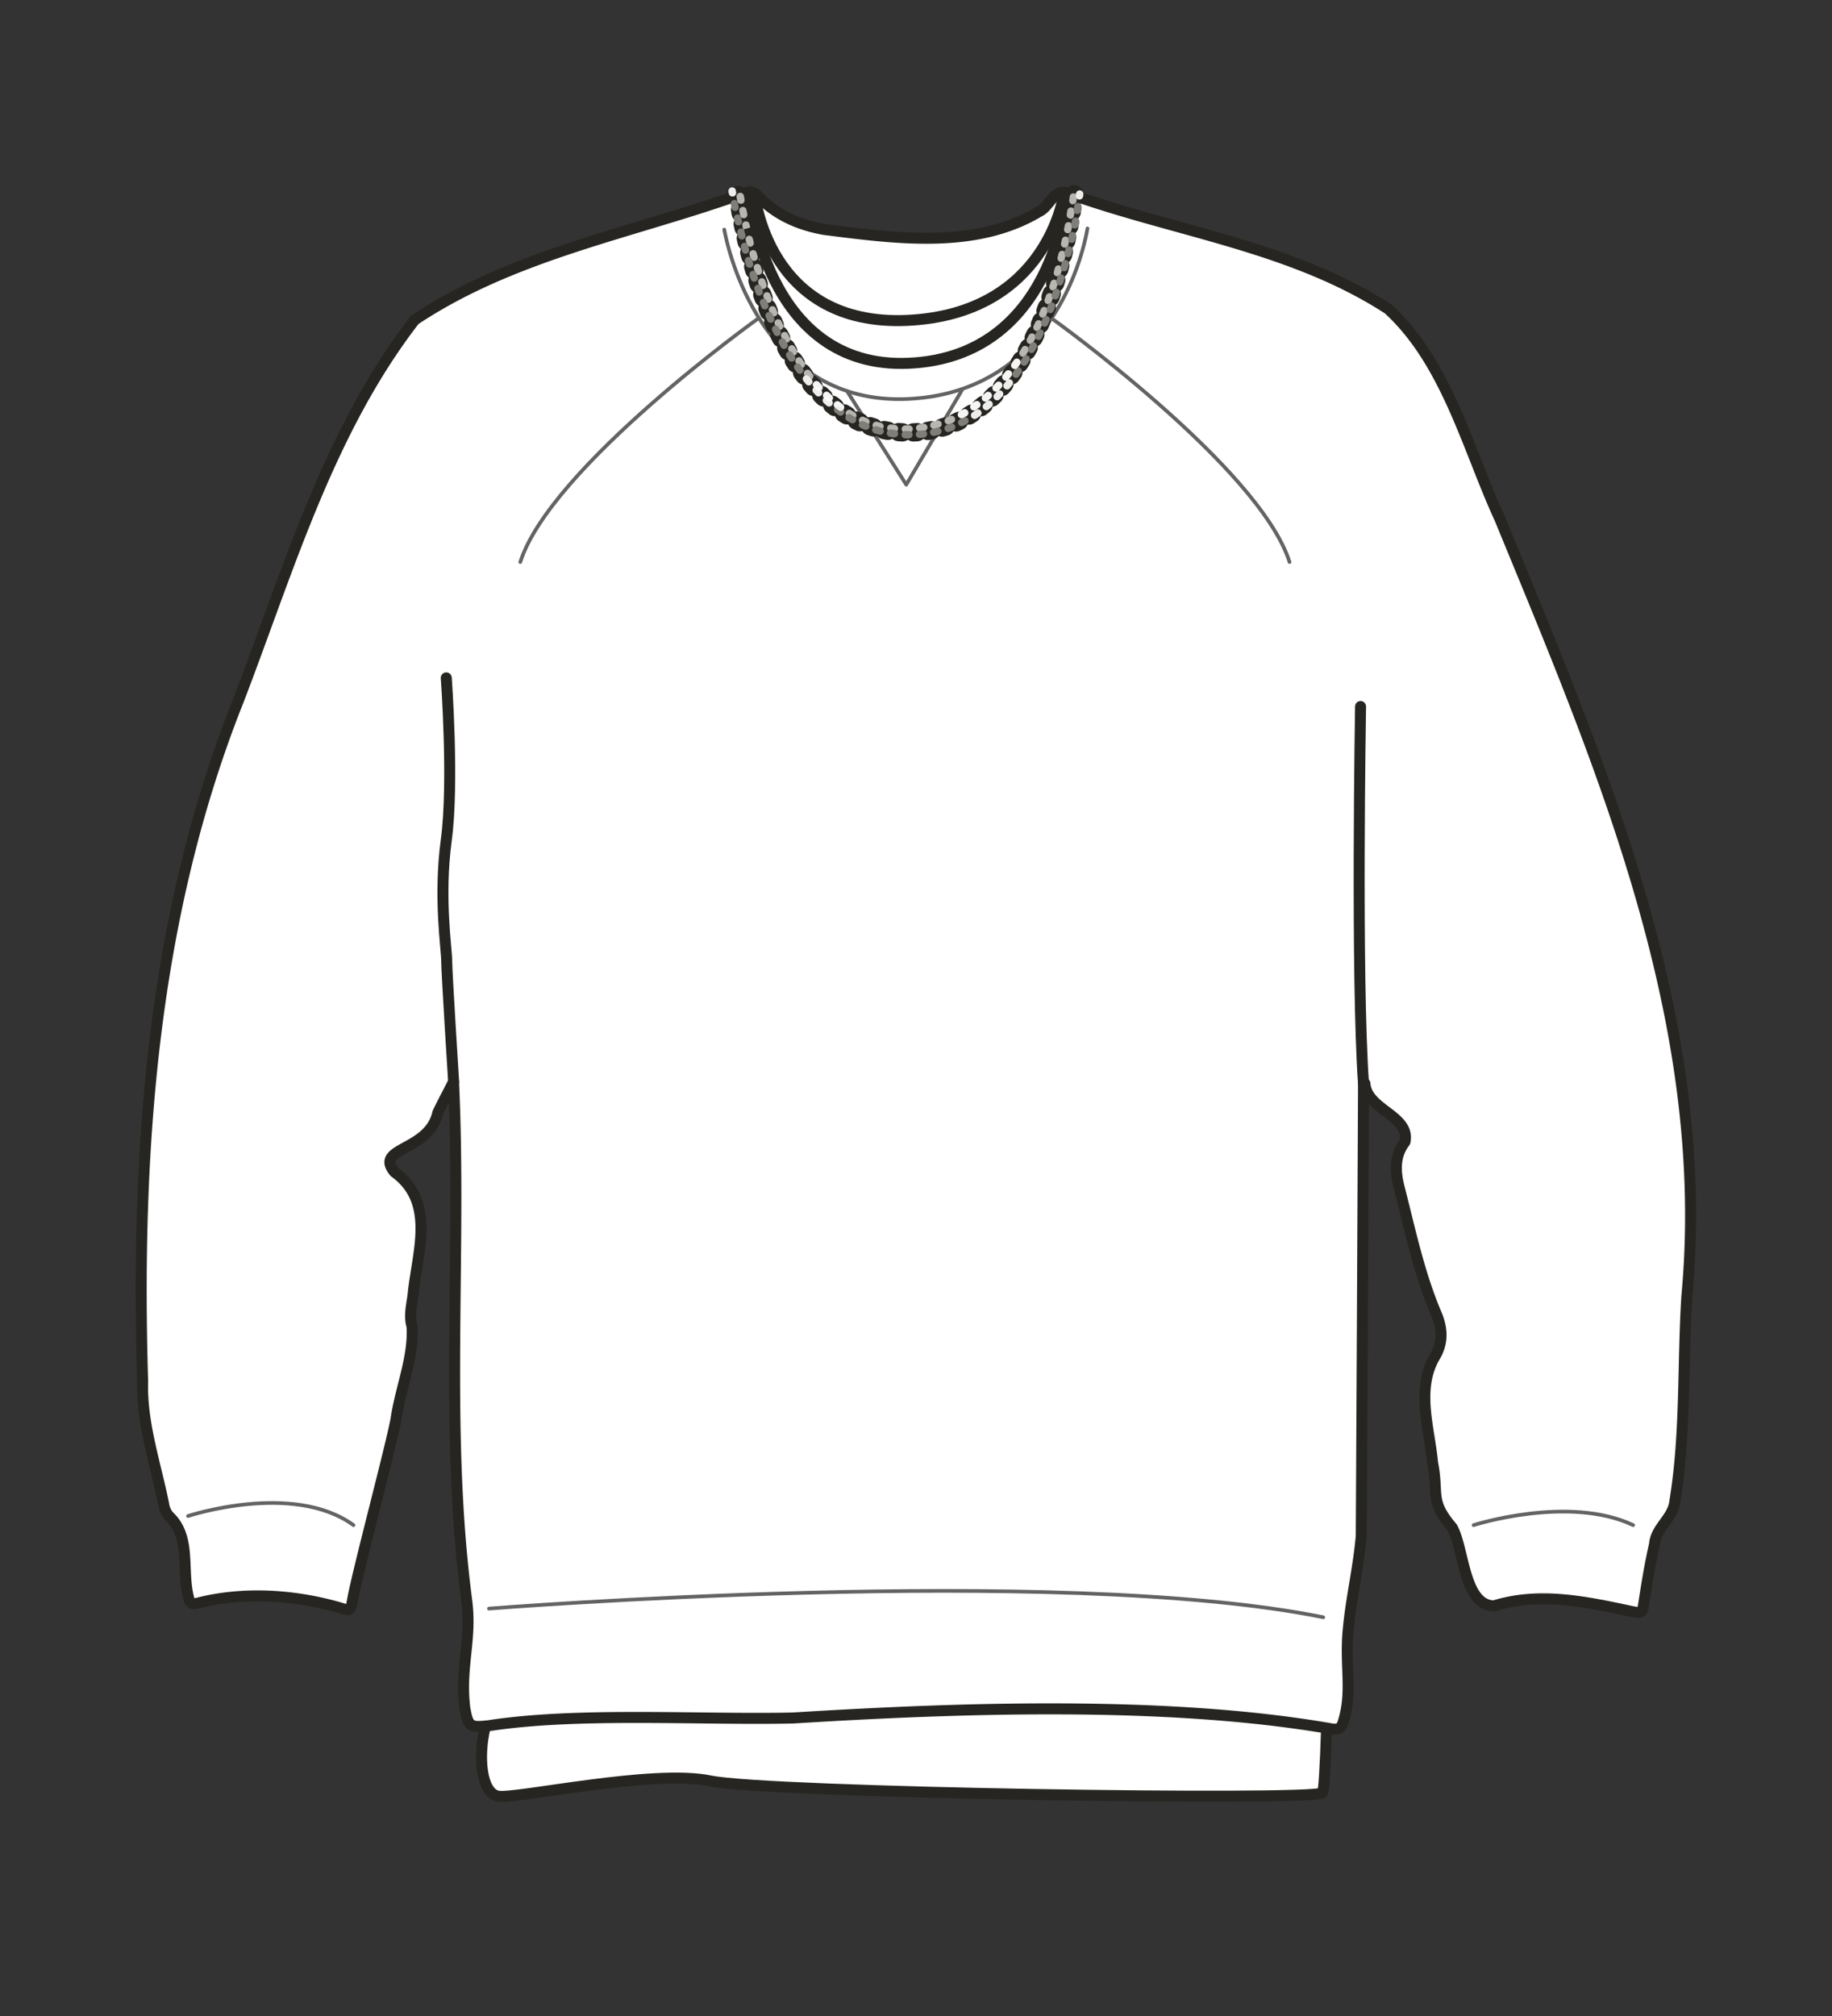 <svg xmlns="http://www.w3.org/2000/svg" width="500" height="550" viewBox="0 0 500 550"><rect x="0" y="0" width="500" height="550" fill="#333333" stroke="none"/><path d="M365.91 84.57s-1.72 402.39-5 404.58-151.41 0-167.06-3.28-53.14 5-57.87 4.16-5.46-10.9-3.64-18.54 1.37-386.92 1.37-386.92z" fill="#fff" stroke="#262521" stroke-linecap="round" stroke-linejoin="round" stroke-width="3"/><path d="M372.14 295.65q-.27 61.74-.62 123.46c-.81 9-2.68 16.41-3.55 25.45-1 10.07 1.34 17-1.5 25.63-.59 1.77-2 1.67-3.35 1.43-44.59-7.73-101.66-5.71-146.65-2.92-24.6.58-58.62-1.67-83 2.09-5.23.6-5.68.28-6.62-4.82-1.35-11.26 1.94-18.53.53-29.31-6.15-46.82-1.39-94.38-3.6-141.53-1.42 2.82-2.94 5.6-4.29 8.45-2.37 10.68-17.5 9.31-11.81 16.19 11.11 8 6.41 21.38 5.15 32.56-.25 3.15-1.35 6.27-.37 9.58.51 8.43-3.19 16.94-4.38 25.31-1.5 8-10.42 41.27-11.86 49.29-.57 3.17-.61 3-3.74 2.05-12.38-3.52-26.09-4.38-38.6-1.18-1.39.34-2.11 0-2.41-1.47-2-7.76.82-16.67-5.49-22.43a6.66 6.66 0 01-1.33-3.22c-2.23-11-6.07-22.12-5.72-33.31-1.91-63 2.6-126.93 26.19-186 13.61-35.43 24.56-73.32 48.07-103.67 27.32-18.2 60-23.76 90.46-34.78a3.13 3.13 0 012.72.43c5 5.55 11.46 8.41 18.56 9.67 19.19 2.42 41.29 5.55 58.65-4.88 2.85-1.27 4.2-6.53 7.87-5 29.12 10.5 61 14.41 87.44 31.59 15.94 14.59 21.63 38 30.45 57.2 27.81 67.49 58 137.4 51.05 212.08-1.19 18.66-.23 37.45-3.28 56-.49 4.66-5.21 7.09-5.56 11.78-1.22 5.28-2.08 10.65-2.91 16-.4 2.6-.41 2.82-3.08 2.32-12.48-2.65-25.26-5.48-37.8-1.58-8.34-.14-8.13-15.55-11.44-21.4-6.28-7.37-3.61-9-5.33-17.63-.9-9.7-4.68-20.27.79-29.27 2-3.53 1.86-7 .51-10.65-4.9-11.29-7.4-23.42-10.45-35.3-1.07-4.3-1.31-8.49 1.61-12.33 1.51-7.24-10.43-8.68-10.93-15.93z" fill="#fff" stroke="#262521" stroke-linecap="round" stroke-linejoin="round" stroke-width="3"/><path d="M206 53s3.41 36.21 41.7 34.4S290.32 53 290.32 53" fill="none" stroke="#262521" stroke-linecap="round" stroke-linejoin="round" stroke-width="3"/><path d="M204.41 52.37s4 48.55 43.68 46.73 42.84-45.41 42.84-45.41M121.8 184.94s2.11 28.62 0 44.25.11 29.69.11 32.87 1.9 33.07 1.9 33.07M371.33 192.75s-1.25 73.86.81 102.9" fill="none" stroke="#262521" stroke-linecap="round" stroke-linejoin="round" stroke-width="3"/><path d="M51.32 413.6s28.66-9.48 45.15 2.48M402.18 416.08s25.94-8.31 43.55 0M197.66 62.63c2.77 14.3 15 47.82 50.14 46.21 36.25-1.66 46.89-34.35 49-46.52" fill="none" stroke="#636363" stroke-linecap="round" stroke-linejoin="round"/><path fill="none" stroke="#636363" stroke-linecap="round" stroke-linejoin="round" d="M231.16 106.67l16.18 25.56 15.15-25.7M287 86.84s56.74 40.56 64.95 66.5M207 86.84s-56.76 40.56-65 66.5M133.45 438.85s155.28-12.31 227.71 2.37"/><path d="M201.37 53.22S209.08 118 247.9 118s45.26-65 45.26-65" fill="none" stroke="#262521" stroke-linecap="round" stroke-linejoin="round" stroke-width="5" stroke-dasharray="1 3"/><path d="M247.08 118.05a1 1 0 010-2h1a1 1 0 011.05 1 1 1 0 01-1 1h-1zm-3-.12H244c-.34 0-.69-.07-1-.12a1 1 0 01.26-2l.95.11a1 1 0 01.91 1.08 1 1 0 01-1.04.93zm7-.18a1 1 0 01-.13-2l1-.14a1 1 0 01.32 2c-.34.06-.67.11-1 .15zm-10.91-.47h-.23c-.34-.08-.67-.16-1-.26a1 1 0 11.54-1.92l.93.24a1 1 0 01.74 1.21 1 1 0 01-1 .73zM255 117a1 1 0 01-.24-2l.93-.25a1 1 0 11.55 1.92l-1 .27a1.07 1.07 0 01-.24.06zm-18.61-.92a.94.94 0 01-.39-.08l-1-.4a1 1 0 11.81-1.83l.89.37a1 1 0 01-.37 1.93zm22.41-.3a1 1 0 01-.36-1.93l.9-.36a1 1 0 01.78 1.84l-1 .39a1.13 1.13 0 01-.35.05zm-26-1.43a1 1 0 01-.5-.13l-.88-.52a1 1 0 111-1.71c.27.17.55.33.83.49a1 1 0 01-.49 1.87zm29.62-.23a1 1 0 01-.47-1.88l.85-.47a1 1 0 011 1.74l-.9.49a1 1 0 01-.5.11zm-33-2a1 1 0 01-.6-.2l-.81-.62a1 1 0 111.23-1.57l.77.59a1 1 0 01.21 1.4 1 1 0 01-.78.44zm36.38-.13a1 1 0 01-.57-1.82c.27-.18.53-.37.79-.56a1 1 0 011.4.22 1 1 0 01-.22 1.4l-.84.59a1 1 0 01-.54.18zm-39.45-2.42a1 1 0 01-.68-.27l-.75-.7a1 1 0 011.39-1.44l.71.67a1 1 0 01-.67 1.74zm42.61 0a1 1 0 01-.65-1.76l.73-.64a1 1 0 011.34 1.49l-.77.67a1 1 0 01-.61.27zm2.9-2.73a1 1 0 01-.69-.28 1 1 0 010-1.41l.67-.71a1 1 0 011.41-.06 1 1 0 01.06 1.42c-.24.25-.47.5-.71.74a1 1 0 01-.72.33zm-48.32-.11a1 1 0 01-.74-.33c-.23-.25-.46-.5-.68-.76a1 1 0 111.51-1.31l.65.73a1 1 0 01-.07 1.42 1 1 0 01-.65.28zm51-2.87a1 1 0 01-.63-.23 1 1 0 01-.14-1.41l.62-.76a1 1 0 111.56 1.24l-.63.79a1 1 0 01-.78.4zm-53.54-.2a1 1 0 01-.79-.39l-.62-.81a1 1 0 011.61-1.2c.19.27.39.53.59.79a1 1 0 01-.18 1.4 1 1 0 01-.61.24zm56-3a1 1 0 01-.58-.18 1 1 0 01-.24-1.39l.56-.81a1 1 0 011.39-.26 1 1 0 01.26 1.39l-.57.83a1 1 0 01-.82.47zm-58.29-.27a1 1 0 01-.83-.45l-.56-.84a1 1 0 111.68-1.04c.17.27.36.55.54.82a1 1 0 01-.83 1.56zm60.48-3.07a1 1 0 01-.52-.14 1 1 0 01-.33-1.38l.51-.85a1 1 0 111.72 1l-.52.86a1 1 0 01-.9.56zM216.58 97a1 1 0 01-.87-.5l-.5-.87a1 1 0 011.73-1l.5.85a1 1 0 01-.36 1.37 1 1 0 01-.54.2zm64.61-3.15a1 1 0 01-.88-1.48l.46-.87a1 1 0 011.35-.43 1 1 0 01.42 1.35c-.15.3-.31.6-.47.9a1 1 0 01-.92.58zm-66.56-.35a1 1 0 01-.88-.53c-.16-.3-.32-.6-.47-.91a1 1 0 111.78-.9c.15.29.3.58.46.87a1 1 0 01-.89 1.47zM283 90.32a.9.9 0 01-.42-.1 1 1 0 01-.48-1.33l.42-.9a1 1 0 111.81.84l-.42.92a1 1 0 01-.91.57zM212.81 90a1 1 0 01-.91-.57l-.42-.92a1 1 0 111.82-.83c.13.3.27.6.41.89a1 1 0 01-.47 1.33 1 1 0 01-.43.1zm71.77-3.3a.84.84 0 01-.38-.08 1 1 0 01-.54-1.31l.38-.91a1 1 0 111.85.75l-.38.94a1 1 0 01-.93.57zm-73.4-.35a1 1 0 01-.92-.61l-.39-.93a1 1 0 011.84-.76l.39.91a1 1 0 01-.53 1.31 1.09 1.09 0 01-.39.04zm74.87-3.37a.91.91 0 01-.35-.07 1 1 0 01-.58-1.28l.34-.93a1 1 0 111.88.67c-.11.32-.23.64-.35 1a1 1 0 01-.94.57zm-76.37-.34a1 1 0 01-.94-.64l-.35-.94a1 1 0 011.87-.71l.35.93a1 1 0 01-.57 1.29.92.92 0 01-.36.03zm77.7-3.44a1.12 1.12 0 01-.31 0 1 1 0 01-.64-1.27c.11-.31.21-.63.31-.94a1 1 0 011.91.61c-.11.32-.21.64-.32 1a1 1 0 01-.95.56zm-79.08-.32a1 1 0 01-1-.67l-.33-1a1 1 0 111.9-.64l.32.94a1 1 0 01-.61 1.27 1 1 0 01-.28.06zm80.28-3.51a1 1 0 01-.29 0 1 1 0 01-.67-1.24l.27-1a1 1 0 011.93.54l-.28 1a1 1 0 01-.96.66zM207 75a1 1 0 01-.95-.7l-.31-1a1 1 0 011.91-.6l.3 1a1 1 0 01-.65 1.26 1 1 0 01-.3.04zm82.62-3.57a1.15 1.15 0 01-.26 0 1 1 0 01-.71-1.22l.24-1a1 1 0 111.94.48c-.08.33-.16.65-.25 1a1 1 0 01-.93.78zm-83.78-.27a1 1 0 01-1-.72l-.28-1a1 1 0 011.92-.54l.28 1a1 1 0 01-.69 1.24.84.84 0 01-.2.06zm84.73-3.62a.91.91 0 01-.23 0 1 1 0 01-.75-1.2l.22-1a1 1 0 112 .43l-.22 1a1 1 0 01-.99.81zm-85.8-.24a1 1 0 01-1-.75l-.25-1a1 1 0 111.94-.5l.25 1a1 1 0 01-.71 1.22.78.78 0 01-.2.07zm86.63-3.69a.62.62 0 01-.19 0 1 1 0 01-.79-1.17l.19-1a1 1 0 012 .38l-.2 1a1 1 0 01-.98.83zm-88.58-1l-.22-1a1 1 0 01.75-1.2 1 1 0 011.2.75l.21.91-1 .29zm89.31-3h-.17a1 1 0 01-.82-1.15c.06-.34.11-.66.16-1a1 1 0 012 .32c-.05.32-.11.65-.17 1a1 1 0 01-.97.93zM203 59.53a1 1 0 01-1-.79l-.2-1a1 1 0 111.95-.4l.21 1a1 1 0 01-.77 1.19zm89.81-3.79h-.13a1 1 0 01-.86-1.13c.05-.35.09-.68.13-1a1 1 0 011.12-.87 1 1 0 01.87 1.12c0 .3-.09.64-.14 1a1 1 0 01-1.04.88zm-90.6-.15a1 1 0 01-1-.81l-.18-1a1 1 0 112-.35l.18 1a1 1 0 01-.81 1.17z" fill="#b7b6b0"/><path d="M199.91 53.61a1 1 0 01-1-.84l-.08-.5a1 1 0 012-.29l.07.48a1 1 0 01-.83 1.14zM248 119.6h-1a1 1 0 11.08-2h1a1 1 0 010 2zm3-.11a1 1 0 01-.08-2l1-.09a1 1 0 011.11.88 1 1 0 01-.88 1.1l-1 .1zm-7-.17h-.13l-1-.16a1 1 0 11.33-2l1 .14a1 1 0 01-.13 2zm10.93-.39a1 1 0 01-.2-2l.94-.21a1 1 0 11.47 1.94l-1 .23zm-14.84-.39a.78.78 0 01-.26 0c-.33-.08-.66-.18-1-.28a1 1 0 11.57-1.91l.93.26a1 1 0 01-.25 2zm18.69-.68a1 1 0 01-.95-.67 1 1 0 01.62-1.27l.9-.34a1 1 0 01.73 1.87l-1 .35a1 1 0 01-.25.06zm-22.48-.59a1.08 1.08 0 01-.38-.08l-.94-.4a1 1 0 11.81-1.83l.89.38a1 1 0 01-.38 1.93zm26.15-1a1 1 0 01-.44-1.89l.85-.45a1 1 0 011 1.76l-.92.48a1 1 0 01-.44.13zm-29.75-.77a1 1 0 01-.48-.12c-.3-.17-.6-.34-.89-.52a1 1 0 111-1.71l.84.48a1 1 0 01-.49 1.87zm33.3-1.2a1 1 0 01-.55-1.84c.27-.17.53-.35.8-.54a1 1 0 111.15 1.63l-.85.58a1 1 0 01-.55.17zm-36.58-.9a1 1 0 01-.58-.19c-.28-.2-.56-.4-.83-.61a1 1 0 111.2-1.6l.79.58a1 1 0 01-.58 1.82zm39.79-1.49a1 1 0 01-.77-.36 1 1 0 01.12-1.4l.75-.64a1 1 0 011.31 1.51l-.78.66a.94.94 0 01-.67.23zm-42.93-1a1 1 0 01-.65-.25l-.77-.68a1 1 0 011.35-1.48l.73.65a1 1 0 01-.66 1.76zm45.87-1.7a1 1 0 01-.71-1.7c.23-.24.46-.47.68-.71a1 1 0 011.42 0 1 1 0 010 1.41l-.72.73a1 1 0 01-.71.27zm-48.76-1.07a1 1 0 01-.72-.3l-.7-.75a1 1 0 011.47-1.35l.67.71a1 1 0 010 1.41 1 1 0 01-.76.28zm51.46-1.89a1 1 0 01-.77-1.64c.21-.25.42-.5.62-.76a1 1 0 011.41-.15 1 1 0 01.15 1.4c-.21.27-.43.53-.64.79a1 1 0 01-.81.36zm-54.11-1.1a1 1 0 01-.78-.36l-.64-.8a1 1 0 011.57-1.24c.2.26.41.51.62.76a1 1 0 01-.14 1.41 1 1 0 01-.67.23zm56.56-2.06a1 1 0 01-.58-.19 1 1 0 01-.23-1.4l.57-.8a1 1 0 111.64 1.14c-.19.28-.39.56-.59.83a1 1 0 01-.85.42zm-59-1.11a1 1 0 01-.82-.42l-.59-.83a1 1 0 011.65-1.14c.18.27.37.53.57.8a1 1 0 01-.23 1.4 1.05 1.05 0 01-.62.21zm61.24-2.21a1 1 0 01-.53-.15 1 1 0 01-.32-1.38l.52-.84a1 1 0 011.37-.34 1 1 0 01.34 1.38l-.54.86a1 1 0 01-.88.47zM216 98.65a1 1 0 01-.84-.46l-.54-.86A1 1 0 01215 96a1 1 0 011.37.33l.53.84a1 1 0 01-.31 1.38 1 1 0 01-.59.1zm65.52-2.33a.91.91 0 01-.48-.13 1 1 0 01-.4-1.35l.48-.87a1 1 0 111.76.94c-.16.3-.32.6-.49.89a1 1 0 01-.86.52zM214 95.21a1 1 0 01-.87-.51c-.17-.29-.33-.59-.49-.88a1 1 0 111.75-1l.48.87a1 1 0 01-.38 1.36 1 1 0 01-.49.16zm69.44-2.45a1 1 0 01-.44-.1 1 1 0 01-.46-1.34c.15-.3.29-.59.43-.89a1 1 0 011.81.86l-.45.91a1 1 0 01-.94.56zm-71.33-1.08a1 1 0 01-.9-.55l-.45-.9a1 1 0 011.79-.89l.45.89a1 1 0 01-.44 1.34.93.93 0 01-.5.11zm73-2.55a1 1 0 01-.4-.09 1 1 0 01-.51-1.32l.39-.91a1 1 0 011.32-.52 1 1 0 01.52 1.31c-.13.31-.26.62-.4.93a1 1 0 01-.96.6zm-74.75-1.06a1 1 0 01-.91-.58c-.15-.31-.28-.61-.42-.92a1 1 0 111.82-.82c.14.3.28.6.41.9a1 1 0 01-.49 1.33 1 1 0 01-.45.09zm76.29-2.64a1.15 1.15 0 01-.36-.07 1 1 0 01-.57-1.3c.12-.31.25-.62.36-.93a1 1 0 011.29-.57 1 1 0 01.58 1.29c-.12.31-.24.63-.37.94a1 1 0 01-.97.64zm-77.9-1a1 1 0 01-.92-.62l-.39-.93a1 1 0 01.55-1.3 1 1 0 011.31.55c.12.3.24.61.37.91a1 1 0 01-.54 1.31.84.84 0 01-.42.05zM288 81.67a1 1 0 01-.34-.06 1 1 0 01-.61-1.27l.33-.94a1 1 0 011.89.65L289 81a1 1 0 01-1 .67zm-80.79-1a1 1 0 01-.93-.64l-.36-1a1 1 0 011.88-.69l.35.93a1 1 0 01-.59 1.29 1 1 0 01-.33.11zm82.06-2.8a1 1 0 01-.3-.05 1 1 0 01-.65-1.26l.3-1a1 1 0 011.91.6l-.31 1a1 1 0 01-.93.71zm-83.42-1a1 1 0 01-.94-.67l-.33-1a1 1 0 011.9-.63l.32.94a1 1 0 01-.62 1.27 1.26 1.26 0 01-.31.12zm84.6-2.87a1 1 0 01-.28 0 1 1 0 01-.68-1.24l.27-1a1 1 0 111.92.53c-.08.32-.18.65-.27 1a1 1 0 01-.96.71zm-85.83-.94a1 1 0 01-1-.7l-.3-1a1 1 0 011.91-.59l.3 1a1 1 0 01-.66 1.26 1 1 0 01-.25.06zm86.88-2.93a.69.69 0 01-.25 0 1 1 0 01-.72-1.21l.24-1a1 1 0 011.94.48l-.25 1a1 1 0 01-.96.76zm-88-.91a1 1 0 01-1-.73l-.27-1a1 1 0 01.7-1.23 1 1 0 011.23.7l.27 1a1 1 0 01-.69 1.23.9.9 0 01-.27.06zm89-3a.91.91 0 01-.23 0 1 1 0 01-.75-1.2l.22-1a1 1 0 011.95.43l-.22 1a1 1 0 01-1.03.81zm-90-.88a1 1 0 01-1-.76l-.25-1a1 1 0 011.94-.49l.25 1a1 1 0 01-.72 1.21.77.77 0 01-.29.08zm90.84-3h-.19a1 1 0 01-.79-1.17l.19-1a1 1 0 112 .37l-.19 1a1 1 0 01-1.09.79zm-91.79-.85a1 1 0 01-1-.78l-.23-1a1 1 0 01.77-1.19 1 1 0 011.19.76l.22 1a1 1 0 01-.75 1.2zM294 58.38h-.17a1 1 0 01-.82-1.16l.17-1a1 1 0 112 .32l-.16 1a1 1 0 01-1.02.84zm-93.36-.83a1 1 0 01-1-.8c-.07-.35-.14-.68-.2-1a1 1 0 01.79-1.17 1 1 0 011.18.8c0 .3.12.63.19 1a1 1 0 01-.78 1.18zM294.6 54.43h-.13a1 1 0 01-.86-1.12l.06-.47a1 1 0 112 .21s0 .18-.06.52a1 1 0 01-1.01.86z" fill="#7f7e78"/><path d="M262.4 114.11a1 1 0 01-.47-1.88l.85-.47a1 1 0 011 1.74l-.9.49a1 1 0 01-.48.12zm-33-2a1 1 0 01-.6-.2l-.81-.62a1 1 0 111.23-1.57l.77.59a1 1 0 01.21 1.4 1 1 0 01-.76.45zm36.38-.13a1 1 0 01-.57-1.82c.27-.18.53-.37.79-.56a1 1 0 011.4.22 1 1 0 01-.22 1.4l-.84.59a1 1 0 01-.52.19zm-39.45-2.42a1 1 0 01-.68-.27l-.75-.7a1 1 0 011.39-1.44l.71.67a1 1 0 01-.67 1.74zm42.61 0a1 1 0 01-.65-1.76l.73-.64a1 1 0 011.34 1.49l-.77.67a1 1 0 01-.59.28zm2.9-2.73a1 1 0 01-.69-.28 1 1 0 010-1.41l.67-.71a1 1 0 011.41-.06 1 1 0 01.06 1.42c-.24.25-.47.5-.71.74a1 1 0 01-.7.34zm-48.32-.11a1 1 0 01-.74-.33c-.23-.25-.46-.5-.68-.76a1 1 0 111.51-1.31l.65.73a1 1 0 01-.07 1.42 1 1 0 01-.63.29zm51-2.87a1 1 0 01-.63-.23 1 1 0 01-.14-1.41l.62-.76a1 1 0 111.56 1.24l-.63.79a1 1 0 01-.76.41zm2.42-3.18a1 1 0 01-.58-.18 1 1 0 01-.24-1.39l.56-.81a1 1 0 011.39-.26 1 1 0 01.26 1.39l-.57.83a1 1 0 01-.76.46z" fill="#fff" opacity=".86"/><g opacity=".86" fill="#fff"><path d="M199.91 53.61a1 1 0 01-1-.84l-.08-.5a1 1 0 012-.29l.07.48a1 1 0 01-.83 1.14zM266 114.3a1 1 0 01-.55-1.84c.27-.17.53-.35.8-.54a1 1 0 111.15 1.63l-.85.58a1 1 0 01-.55.17zm3.21-2.39a1 1 0 01-.77-.36 1 1 0 01.12-1.4l.75-.64a1 1 0 011.31 1.51l-.78.66a.94.94 0 01-.67.23zm-42.93-1a1 1 0 01-.65-.25l-.77-.68a1 1 0 011.35-1.48l.73.65a1 1 0 01-.66 1.76zm45.87-1.7a1 1 0 01-.71-1.7c.23-.24.46-.47.68-.71a1 1 0 011.42 0 1 1 0 010 1.41l-.72.73a1 1 0 01-.71.27zm-48.76-1.07a1 1 0 01-.72-.3l-.7-.75a1 1 0 011.47-1.35l.67.71a1 1 0 010 1.41 1 1 0 01-.76.28zm51.46-1.89a1 1 0 01-.77-1.64c.21-.25.42-.5.62-.76a1 1 0 011.41-.15 1 1 0 01.15 1.4c-.21.27-.43.53-.64.79a1 1 0 01-.81.36zm-54.11-1.1a1 1 0 01-.78-.36l-.64-.8a1 1 0 011.57-1.24c.2.26.41.51.62.76a1 1 0 01-.14 1.41 1 1 0 01-.67.23zM294.6 54.43h-.13a1 1 0 01-.86-1.12l.06-.47a1 1 0 112 .21s0 .18-.06.52a1 1 0 01-1.01.86z"/></g></svg>